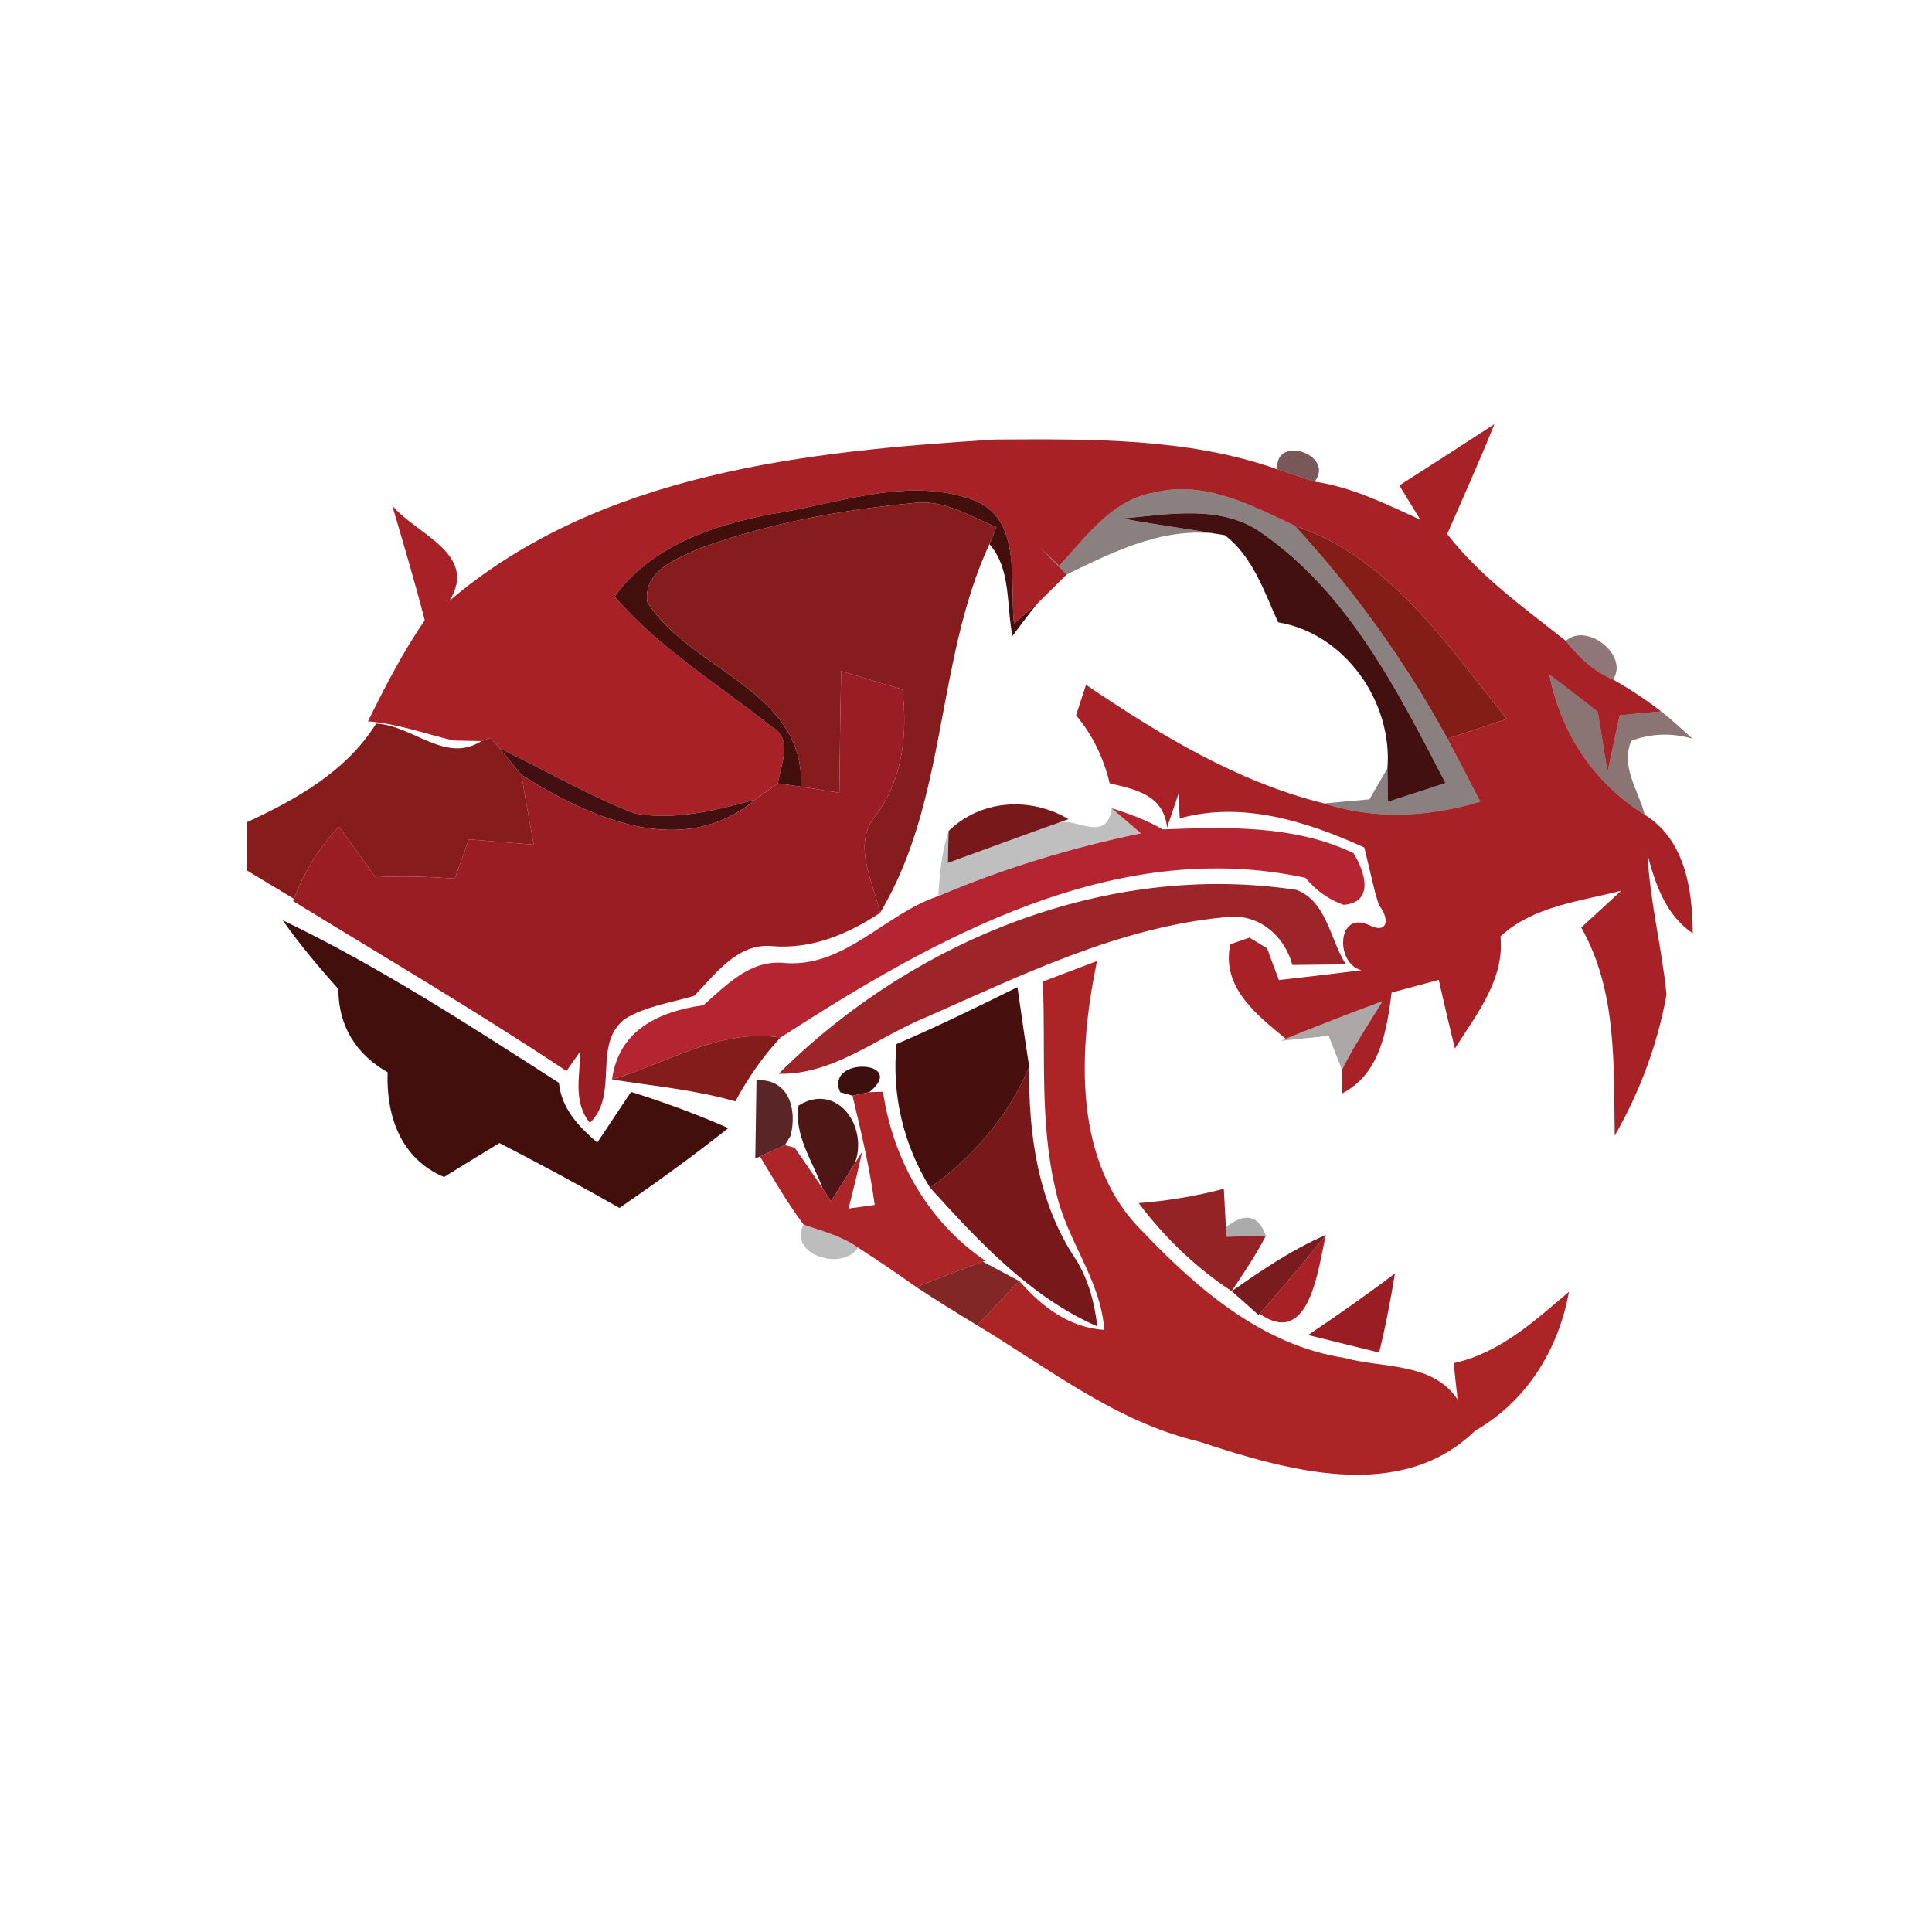 <svg width="128pt" height="128pt" viewBox="0 0 128 128" xmlns="http://www.w3.org/2000/svg">
    <g fill="#a72126">
        <path d="M29.78 39.8c9.97-8.48 23.62-9.9 36.16-10.68 6.24-.03 12.73-.13 18.68 1.97.62.21 1.86.62 2.48.82 2.48.36 4.74 1.49 7 2.52-.35-.57-1.05-1.7-1.39-2.27 2.11-1.34 4.21-2.7 6.3-4.06-.99 2.45-2.07 4.86-3.13 7.28 2.19 2.83 5.1 4.89 7.86 7.08.84 1.08 1.85 2.02 3.13 2.56 1.11.63 2.17 1.33 3.18 2.11-.69.07-2.06.19-2.74.26-.2.94-.61 2.82-.81 3.76-.21-1.33-.43-2.66-.64-3.99-1.07-.83-2.13-1.66-3.21-2.47.76 3.89 2.95 7.19 6.32 9.29 2.68 1.67 3.16 4.96 3.18 7.86-1.78-1.21-2.46-3.21-2.99-5.18.15 3.11.95 6.15 1.25 9.24-.59 3.28-1.77 6.45-3.43 9.34-.08-4.68.17-9.57-2.22-13.79.89-.81 1.77-1.62 2.65-2.44-2.76.72-5.81 1.01-8 3.03.28 2.87-1.59 5.15-3.02 7.43-.37-1.51-.73-3.03-1.07-4.55l-3.12.84c-.33 2.54-.75 5.36-3.27 6.68l-.02-1.56c.78-1.58 1.77-3.05 2.69-4.55-2.15.79-4.29 1.63-6.42 2.49-1.91-1.58-4.28-3.4-3.67-6.26l1.27-.44 1.17.71c.19.53.58 1.57.78 2.1 1.82-.2 3.65-.42 5.47-.65-1.74-.43-1.64-3.96.48-3 1.33.67 1.37-.46.68-1.31l-.25-.81c-.18-.75-.54-2.25-.72-3.01-3.79-1.72-8.06-3.09-12.23-1.93l-.08-1.63-.76 2.24c-.23-2.21-2.17-2.54-3.8-2.93-.4-1.66-1.12-3.2-2.23-4.51.16-.5.5-1.52.66-2.02 4.88 3.3 10 6.43 15.78 7.86 3.38 1.1 6.97.9 10.34-.12-.71-1.39-1.43-2.78-2.17-4.16l3.93-1.32c-3.98-4.93-7.75-10.69-14.05-12.8-2.88-1.37-6.01-3.02-9.3-2.2-2.79.47-4.52 2.91-6.3 4.86-.34-.33-1.03-.98-1.37-1.31.46.47 1.4 1.41 1.86 1.88-.48.47-1.44 1.42-1.92 1.9-.39.34-1.17 1.02-1.57 1.36-.32-2.98.64-7.34-3.19-8.36-4.23-1.3-8.73.48-12.97 1.11-3.89.77-7.87 2.11-10.3 5.45 2.96 3.45 6.86 5.8 10.36 8.6 1.52.83.65 2.48.46 3.78-.38.27-1.14.81-1.51 1.08-2.58.7-5.3 1.4-7.98.91-3.1-1.18-5.96-2.89-8.94-4.31-.16-.17-.46-.52-.61-.69-.15.05-.46.16-.61.21l-1.86-.04c-1.88-.45-3.71-1.12-5.65-1.27 1.13-2.3 2.31-4.58 3.76-6.7-.66-2.55-1.41-5.08-2.16-7.61 1.55 1.91 5.74 3.18 3.8 6.32zM87.84 81.82c-.51 2.2-1.06 7.54-4.39 5.22 1.51-1.71 2.98-3.44 4.39-5.22z"/>
    </g>
    <path fill="#3e0e0f" opacity=".69" d="M84.62 31.09c-.17-2.34 3.86-.96 2.48.82-.62-.2-1.86-.61-2.48-.82z"/>
    <g fill="#420f0d">
        <path d="M51.02 34.07c4.24-.63 8.74-2.41 12.97-1.11 3.83 1.02 2.87 5.38 3.19 8.36.4-.34 1.18-1.02 1.57-1.36-.58.71-1.13 1.44-1.67 2.17-.42-2.02-.07-4.42-1.53-6.08.12-.28.35-.84.47-1.12-1.76-.73-3.52-1.87-5.51-1.6-4.78.45-9.56 1.34-14.08 2.97-1.55.7-3.85 1.49-3.54 3.61 2.92 4.55 10.43 5.81 10.18 12.21-.38-.05-1.15-.17-1.53-.22.19-1.3 1.06-2.95-.46-3.78-3.5-2.8-7.4-5.15-10.36-8.6 2.43-3.34 6.41-4.68 10.3-5.45zM18.73 60.97c6.38 3.06 12.35 6.95 18.3 10.77.17 1.71 1.31 2.9 2.54 3.96.75-1.12 1.49-2.25 2.24-3.36 2.19.69 4.34 1.47 6.44 2.4-2.33 1.85-4.75 3.6-7.21 5.29-2.62-1.49-5.27-2.92-7.95-4.3-1.22.74-2.45 1.49-3.67 2.25-2.85-1.2-3.84-4.01-3.74-6.94-2.09-1.19-3.27-3.08-3.26-5.51-1.3-1.46-2.57-2.96-3.69-4.56z"/>
    </g>
    <path fill="#1a0607" opacity=".51" d="M76.48 32.63c3.29-.82 6.42.83 9.3 2.2 3.93 4.27 7.34 9.02 10.12 14.12.74 1.38 1.46 2.77 2.17 4.16-3.37 1.02-6.96 1.22-10.34.12.75-.07 2.25-.21 3-.27.29-.52.89-1.54 1.19-2.05.01.55.02 1.66.03 2.21 1.27-.41 2.55-.83 3.82-1.24-3.15-6.06-6.39-12.54-12.15-16.55-2.7-1.94-6.18-1.25-9.25-.98 2.25.43 4.53.71 6.78 1.11-3.75-.73-7.21 1.01-10.48 2.6-.46-.47-1.4-1.41-1.86-1.88.34.33 1.03.98 1.37 1.31 1.78-1.95 3.51-4.39 6.3-4.86z"/>
    <path fill="#861c1e" d="M60.51 33.33c1.99-.27 3.75.87 5.51 1.6-.12.28-.35.84-.47 1.12-3.59 7.77-2.76 16.98-7.25 24.44-.43-2.11-1.89-4.5-.28-6.46 1.81-2.44 2.11-5.41 1.77-8.35-1.35-.4-2.71-.81-4.06-1.22-.06 2.69-.09 5.38-.12 8.07-.85-.14-1.7-.27-2.54-.41.25-6.4-7.26-7.66-10.18-12.21-.31-2.12 1.99-2.91 3.54-3.61 4.52-1.63 9.3-2.52 14.08-2.97z"/>
    <g fill="#421010">
        <path d="M74.37 34.35c3.07-.27 6.55-.96 9.25.98 5.76 4.01 9 10.49 12.15 16.55-1.27.41-2.55.83-3.82 1.24-.01-.55-.02-1.66-.03-2.21.36-4.4-2.81-8.95-7.24-9.68-.93-2.05-1.67-4.34-3.53-5.77-2.25-.4-4.53-.68-6.78-1.11zM33.11 49.58c2.98 1.42 5.84 3.13 8.94 4.31 2.68.49 5.4-.21 7.98-.91-4.78 4.01-10.94 1.23-15.48-1.64-.49-.58-.97-1.17-1.44-1.76z"/>
    </g>
    <path fill="#841c18" d="M85.78 34.83c6.3 2.11 10.07 7.87 14.05 12.8l-3.93 1.32c-2.78-5.1-6.19-9.85-10.12-14.12z"/>
    <path fill="#3a0c10" opacity=".56" d="M103.74 42.46c1.4-1.26 4.2.97 3.13 2.56-1.28-.54-2.29-1.48-3.13-2.56z"/>
    <g fill="#9a1d23">
        <path d="M55.73 44.46c1.35.41 2.71.82 4.06 1.22.34 2.94.04 5.91-1.77 8.35-1.61 1.96-.15 4.35.28 6.46-2.17 1.42-4.54 2.42-7.2 2.19-2.28-.18-3.69 1.86-5.11 3.3-1.54.45-3.19.68-4.58 1.52-2.2 1.67-.36 5.02-2.33 6.89-1.15-1.4-.64-3.13-.64-4.73l-.91 1.3c-5.92-3.94-12.06-7.55-18.11-11.26l.06-.15c.67-1.78 1.67-3.41 2.98-4.78.81 1.11 1.6 2.23 2.41 3.35 1.75-.09 3.51-.04 5.26.09.31-.87.62-1.73.93-2.6 1.43.12 2.87.24 4.3.35-.28-1.54-.56-3.08-.81-4.62 4.54 2.87 10.7 5.65 15.48 1.64.37-.27 1.13-.81 1.51-1.08.38.05 1.15.17 1.53.22.84.14 1.69.27 2.54.41.03-2.69.06-5.38.12-8.07zM86.66 88.45c1.96-1.31 3.88-2.66 5.76-4.08-.29 1.76-.62 3.51-1.05 5.24-1.57-.39-3.14-.77-4.71-1.16z"/>
    </g>
    <path fill="#310b0b" opacity=".57" d="M102.65 44.69c1.08.81 2.14 1.64 3.21 2.47.21 1.33.43 2.66.64 3.99.2-.94.61-2.82.81-3.76.68-.07 2.05-.19 2.74-.26.74.56 1.39 1.21 2.09 1.81-1.39-.4-2.75-.35-4.06.14-.74 1.69.48 3.3.89 4.9-3.37-2.1-5.56-5.4-6.32-9.29z"/>
    <path fill="#861c1b" d="M31.89 49.1c.15-.05.46-.16.61-.21.15.17.45.52.61.69.47.59.95 1.18 1.44 1.76.25 1.54.53 3.08.81 4.62-1.43-.11-2.87-.23-4.3-.35-.31.87-.62 1.73-.93 2.6-1.75-.13-3.51-.18-5.26-.09-.81-1.12-1.6-2.24-2.41-3.35-1.31 1.37-2.31 3-2.98 4.78-1.04-.62-2.08-1.25-3.12-1.88 0-1.07 0-2.14.01-3.2 3.29-1.53 6.57-3.36 8.55-6.53 2.39.1 4.6 2.68 6.97 1.16z"/>
    <g fill="#79181b">
        <path d="M62.85 55.05c2.13-2.07 5.4-2.29 7.94-.78l-.52.19c-2.5.88-4.98 1.81-7.47 2.71.01-.53.03-1.59.05-2.12zM61.62 78.69c2.87-2.04 5.18-4.75 6.57-8.01-.07 4.3.54 8.79 2.91 12.49.96 1.4 1.4 3.03 1.6 4.71-4.43-1.94-7.87-5.65-11.08-9.19z"/>
    </g>
    <path fill="#050101" opacity=".25" d="M70.27 54.46c1.23-.14 3.07 1.32 3.38-.91l1.94 1.66c-4.6.95-9.1 2.32-13.42 4.16.07-1.46.22-2.92.68-4.32-.02.53-.04 1.59-.05 2.12 2.49-.9 4.97-1.83 7.47-2.71z"/>
    <path fill="#b52431" d="M73.65 53.55c1.17.36 2.32.79 3.39 1.4 4.24-.16 8.69-.3 12.63 1.57.77 1.23 1.4 3.26-.65 3.43-.98-.35-1.83-.94-2.53-1.79-12.63-2.73-24.56 3.98-34.78 10.58-3.96-.63-7.51 1.69-11.16 2.78.42-3.25 3.1-4.52 6.05-4.92 1.53-1.34 3.11-3.04 5.36-2.8 4 .33 6.65-3.25 10.21-4.43 4.32-1.84 8.82-3.21 13.42-4.16l-1.94-1.66z"/>
    <path fill="#9b2024" opacity=".98" d="M51.59 71.14c8.87-8.83 21.75-14.09 34.32-12.18 2 .77 2.22 3.33 3.26 4.93-1.18.01-2.37.03-3.55.04-.56-2.07-2.4-3.51-4.58-3.15-6.95.68-13.34 3.82-19.65 6.6-3.24 1.31-6.14 3.84-9.8 3.76z"/>
    <path fill="#ad2426" d="M69.09 65.03c1.2-.45 2.39-.9 3.59-1.36-1.24 5.95-1.63 13.37 3.06 17.96 3.62 3.8 7.93 7.5 13.3 8.33 2.59.71 5.84.26 7.53 2.76-.09-.8-.18-1.61-.26-2.41 3.04-.66 5.35-2.78 7.64-4.73-.7 3.85-2.81 7.26-6.22 9.21-4.97 4.84-12.5 2.62-18.29.72-5.51-1.3-9.96-4.86-14.71-7.71.96-.94 1.85-1.97 2.81-2.92 1.48 1.69 3.29 3.08 5.62 3.23-.23-3.35-2.53-5.98-3.2-9.18-1.11-4.55-.67-9.26-.87-13.9z"/>
    <path fill="#470f0d" d="M59.4 69.17c2.71-1.16 5.36-2.46 8.01-3.77.25 1.76.5 3.52.78 5.28-1.39 3.26-3.7 5.97-6.57 8.01-1.76-2.84-2.56-6.19-2.22-9.52z"/>
    <path fill="#150505" opacity=".35" d="M85.18 68.82c2.13-.86 4.27-1.7 6.42-2.49-.92 1.5-1.91 2.97-2.69 4.55l-.88-2.25c-.8.08-2.4.24-3.19.33l.34-.14z"/>
    <path fill="#851c1c" d="M40.55 71.52c3.65-1.09 7.2-3.41 11.16-2.78-1.18 1.27-2.17 2.7-2.99 4.23-2.67-.77-5.44-1.02-8.17-1.45z"/>
    <path fill="#3e0f0f" d="M55.66 72.36c-1.02-2.39 4.55-2.11 1.93 0l-1.11.23-.82-.23z"/>
    <path fill="#491011" opacity=".91" d="M50.12 71.57c2.13-.13 2.71 1.91 2.26 3.68l-.38.62c-.42.19-1.24.56-1.65.75l-.31.13c.03-1.73.05-3.45.08-5.18z"/>
    <path fill="#49100f" opacity=".97" d="M52.91 73.24c2.55-1.58 4.65 1.41 3.72 3.84-.4.63-1.18 1.89-1.58 2.51l-.55-.86c-.64-1.76-1.92-3.54-1.59-5.49z"/>
    <path fill="#ad2429" d="M56.48 72.59l1.11-.23.91-.03c.67 4.52 2.97 8.6 6.78 11.2l-.16.06c-1.48.52-2.94 1.11-4.4 1.69-1.27-.9-2.56-1.78-3.87-2.62-1.08-.78-2.38-1.09-3.61-1.53-1.08-1.43-1.97-2.99-2.89-4.51.41-.19 1.23-.56 1.65-.75l.65.17c.47.67 1.39 2.01 1.85 2.69l.55.86c.4-.62 1.18-1.88 1.58-2.51l.49-.77c-.28 1.26-.58 2.51-.9 3.76.44-.06 1.3-.18 1.73-.24-.32-2.44-.9-4.84-1.47-7.24z"/>
    <path fill="#921c1e" opacity=".97" d="M75.44 79.71c1.91-.15 3.79-.46 5.64-.95.03.63.1 1.91.14 2.55l.04.63c.65-.02 1.95-.05 2.61-.07-.66 1.28-1.47 2.48-2.27 3.67-2.38-1.56-4.45-3.55-6.16-5.83z"/>
    <path fill="#050101" opacity=".26" d="M53.24 81.13c1.23.44 2.53.75 3.61 1.53-1.03 1.6-4.67.46-3.61-1.53z"/>
    <path opacity=".33" d="M81.22 81.31c1.27-1.01 2.15-.82 2.65.56-.66.02-1.96.05-2.61.07l-.04-.63z"/>
    <path fill="#7a1b1e" d="M81.6 85.54c2-1.38 4-2.76 6.24-3.72-1.41 1.78-2.88 3.51-4.39 5.22l-.07.08c-.44-.4-1.33-1.18-1.78-1.58z"/>
    <path fill="#7a1919" opacity=".94" d="M60.72 85.28c1.46-.58 2.92-1.17 4.4-1.69.61.32 1.81.97 2.42 1.29-.96.95-1.85 1.98-2.81 2.92-1.35-.82-2.69-1.65-4.01-2.52z"/>
</svg>
